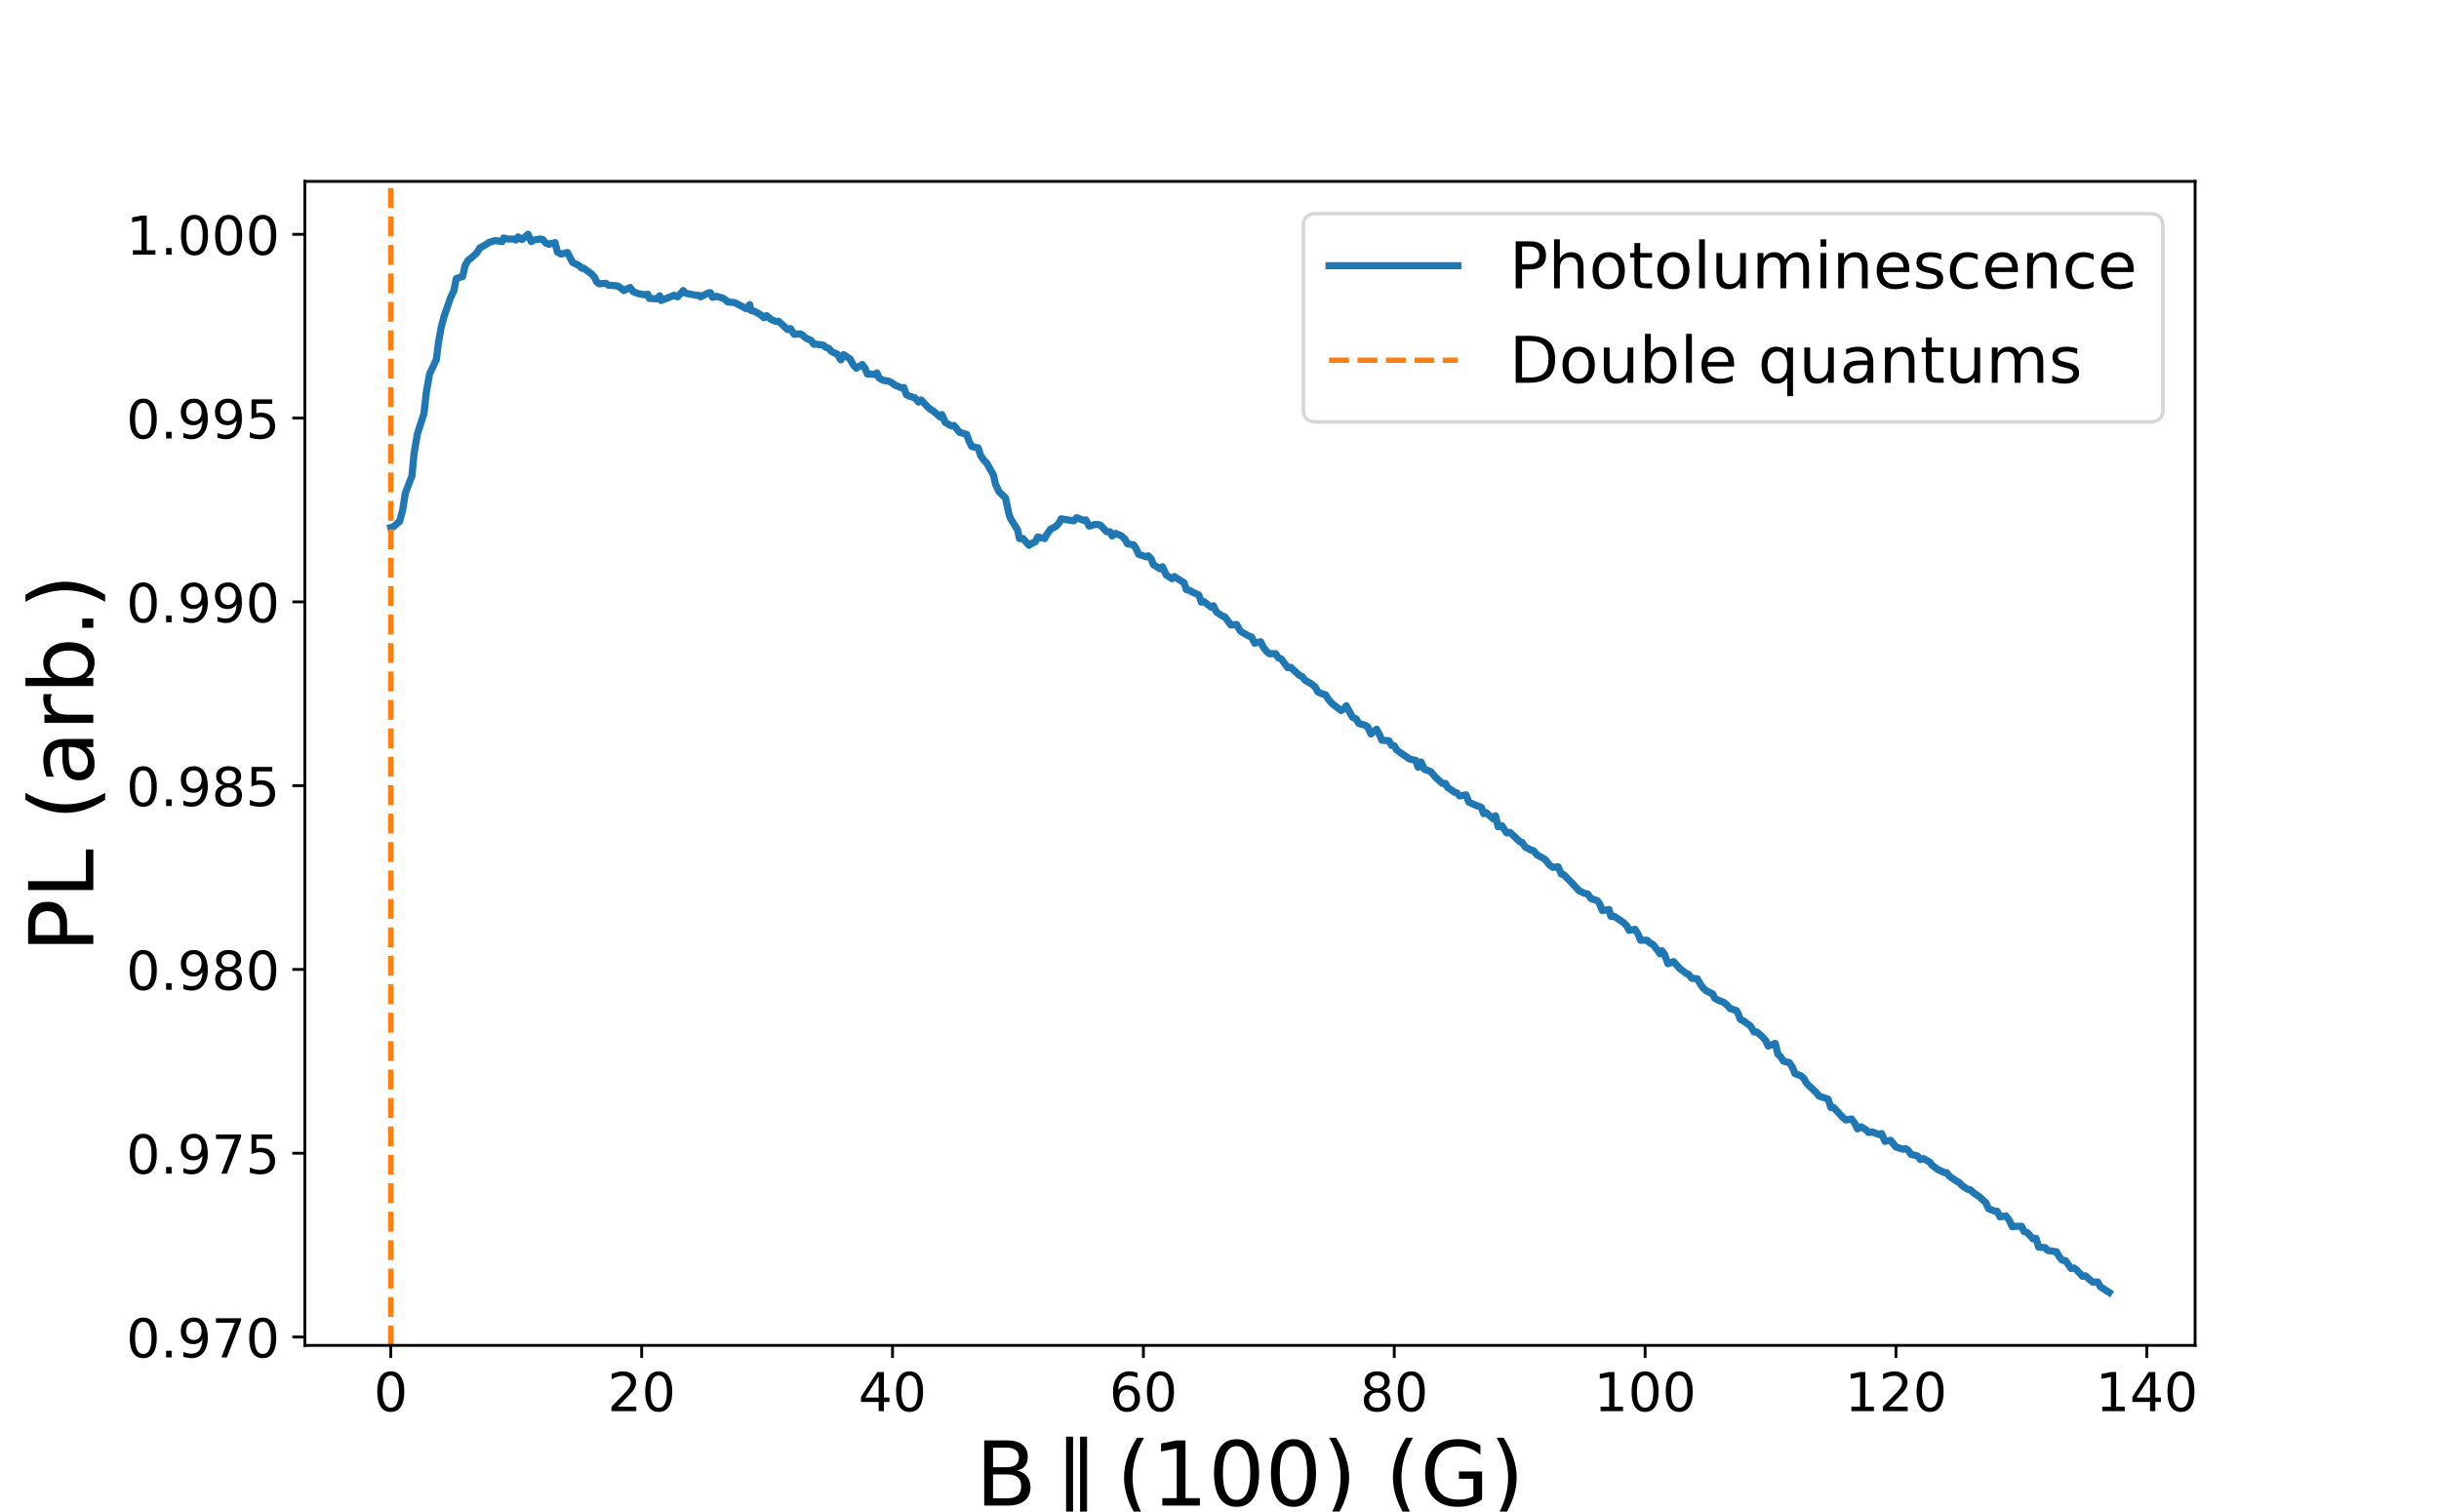 <?xml version="1.0" encoding="utf-8" standalone="no"?>
<!DOCTYPE svg PUBLIC "-//W3C//DTD SVG 1.1//EN"
  "http://www.w3.org/Graphics/SVG/1.1/DTD/svg11.dtd">
<!-- Created with matplotlib (http://matplotlib.org/) -->
<svg height="422.64pt" version="1.1" viewBox="0 0 681.84 422.64" width="681.84pt" xmlns="http://www.w3.org/2000/svg" xmlns:xlink="http://www.w3.org/1999/xlink">
 <defs>
  <style type="text/css">
*{stroke-linecap:butt;stroke-linejoin:round;}
  </style>
 </defs>
 <g id="figure_1">
  <g id="patch_1">
   <path d="M 0 422.64 
L 681.84 422.64 
L 681.84 0 
L 0 0 
z
" style="fill:#ffffff;"/>
  </g>
  <g id="axes_1">
   <g id="patch_2">
    <path d="M 85.23 376.15 
L 613.656 376.15 
L 613.656 50.717 
L 85.23 50.717 
z
" style="fill:#ffffff;"/>
   </g>
   <g id="matplotlib.axis_1">
    <g id="xtick_1">
     <g id="line2d_1">
      <defs>
       <path d="M 0 0 
L 0 3.5 
" id="me35cbaf595" style="stroke:#000000;stroke-width:0.8;"/>
      </defs>
      <g>
       <use style="stroke:#000000;stroke-width:0.8;" x="109.249" xlink:href="#me35cbaf595" y="376.15"/>
      </g>
     </g>
     <g id="text_1">
      <!-- 0 -->
      <defs>
       <path d="M 31.781 66.406 
Q 24.172 66.406 20.328 58.906 
Q 16.5 51.422 16.5 36.375 
Q 16.5 21.391 20.328 13.891 
Q 24.172 6.391 31.781 6.391 
Q 39.453 6.391 43.281 13.891 
Q 47.125 21.391 47.125 36.375 
Q 47.125 51.422 43.281 58.906 
Q 39.453 66.406 31.781 66.406 
z
M 31.781 74.219 
Q 44.047 74.219 50.516 64.516 
Q 56.984 54.828 56.984 36.375 
Q 56.984 17.969 50.516 8.266 
Q 44.047 -1.422 31.781 -1.422 
Q 19.531 -1.422 13.062 8.266 
Q 6.594 17.969 6.594 36.375 
Q 6.594 54.828 13.062 64.516 
Q 19.531 74.219 31.781 74.219 
z
" id="DejaVuSans-30"/>
      </defs>
      <g transform="translate(104.477 394.547)scale(0.15 -0.15)">
       <use xlink:href="#DejaVuSans-30"/>
      </g>
     </g>
    </g>
    <g id="xtick_2">
     <g id="line2d_2">
      <g>
       <use style="stroke:#000000;stroke-width:0.8;" x="179.38" xlink:href="#me35cbaf595" y="376.15"/>
      </g>
     </g>
     <g id="text_2">
      <!-- 20 -->
      <defs>
       <path d="M 19.188 8.297 
L 53.609 8.297 
L 53.609 0 
L 7.328 0 
L 7.328 8.297 
Q 12.938 14.109 22.625 23.891 
Q 32.328 33.688 34.812 36.531 
Q 39.547 41.844 41.422 45.531 
Q 43.312 49.219 43.312 52.781 
Q 43.312 58.594 39.234 62.25 
Q 35.156 65.922 28.609 65.922 
Q 23.969 65.922 18.812 64.312 
Q 13.672 62.703 7.812 59.422 
L 7.812 69.391 
Q 13.766 71.781 18.938 73 
Q 24.125 74.219 28.422 74.219 
Q 39.75 74.219 46.484 68.547 
Q 53.219 62.891 53.219 53.422 
Q 53.219 48.922 51.531 44.891 
Q 49.859 40.875 45.406 35.406 
Q 44.188 33.984 37.641 27.219 
Q 31.109 20.453 19.188 8.297 
z
" id="DejaVuSans-32"/>
      </defs>
      <g transform="translate(169.836 394.547)scale(0.15 -0.15)">
       <use xlink:href="#DejaVuSans-32"/>
       <use x="63.623" xlink:href="#DejaVuSans-30"/>
      </g>
     </g>
    </g>
    <g id="xtick_3">
     <g id="line2d_3">
      <g>
       <use style="stroke:#000000;stroke-width:0.8;" x="249.51" xlink:href="#me35cbaf595" y="376.15"/>
      </g>
     </g>
     <g id="text_3">
      <!-- 40 -->
      <defs>
       <path d="M 37.797 64.312 
L 12.891 25.391 
L 37.797 25.391 
z
M 35.203 72.906 
L 47.609 72.906 
L 47.609 25.391 
L 58.016 25.391 
L 58.016 17.188 
L 47.609 17.188 
L 47.609 0 
L 37.797 0 
L 37.797 17.188 
L 4.891 17.188 
L 4.891 26.703 
z
" id="DejaVuSans-34"/>
      </defs>
      <g transform="translate(239.966 394.547)scale(0.15 -0.15)">
       <use xlink:href="#DejaVuSans-34"/>
       <use x="63.623" xlink:href="#DejaVuSans-30"/>
      </g>
     </g>
    </g>
    <g id="xtick_4">
     <g id="line2d_4">
      <g>
       <use style="stroke:#000000;stroke-width:0.8;" x="319.641" xlink:href="#me35cbaf595" y="376.15"/>
      </g>
     </g>
     <g id="text_4">
      <!-- 60 -->
      <defs>
       <path d="M 33.016 40.375 
Q 26.375 40.375 22.484 35.828 
Q 18.609 31.297 18.609 23.391 
Q 18.609 15.531 22.484 10.953 
Q 26.375 6.391 33.016 6.391 
Q 39.656 6.391 43.531 10.953 
Q 47.406 15.531 47.406 23.391 
Q 47.406 31.297 43.531 35.828 
Q 39.656 40.375 33.016 40.375 
z
M 52.594 71.297 
L 52.594 62.312 
Q 48.875 64.062 45.094 64.984 
Q 41.312 65.922 37.594 65.922 
Q 27.828 65.922 22.672 59.328 
Q 17.531 52.734 16.797 39.406 
Q 19.672 43.656 24.016 45.922 
Q 28.375 48.188 33.594 48.188 
Q 44.578 48.188 50.953 41.516 
Q 57.328 34.859 57.328 23.391 
Q 57.328 12.156 50.688 5.359 
Q 44.047 -1.422 33.016 -1.422 
Q 20.359 -1.422 13.672 8.266 
Q 6.984 17.969 6.984 36.375 
Q 6.984 53.656 15.188 63.938 
Q 23.391 74.219 37.203 74.219 
Q 40.922 74.219 44.703 73.484 
Q 48.484 72.75 52.594 71.297 
z
" id="DejaVuSans-36"/>
      </defs>
      <g transform="translate(310.097 394.547)scale(0.15 -0.15)">
       <use xlink:href="#DejaVuSans-36"/>
       <use x="63.623" xlink:href="#DejaVuSans-30"/>
      </g>
     </g>
    </g>
    <g id="xtick_5">
     <g id="line2d_5">
      <g>
       <use style="stroke:#000000;stroke-width:0.8;" x="389.771" xlink:href="#me35cbaf595" y="376.15"/>
      </g>
     </g>
     <g id="text_5">
      <!-- 80 -->
      <defs>
       <path d="M 31.781 34.625 
Q 24.75 34.625 20.719 30.859 
Q 16.703 27.094 16.703 20.516 
Q 16.703 13.922 20.719 10.156 
Q 24.75 6.391 31.781 6.391 
Q 38.812 6.391 42.859 10.172 
Q 46.922 13.969 46.922 20.516 
Q 46.922 27.094 42.891 30.859 
Q 38.875 34.625 31.781 34.625 
z
M 21.922 38.812 
Q 15.578 40.375 12.031 44.719 
Q 8.5 49.078 8.5 55.328 
Q 8.5 64.062 14.719 69.141 
Q 20.953 74.219 31.781 74.219 
Q 42.672 74.219 48.875 69.141 
Q 55.078 64.062 55.078 55.328 
Q 55.078 49.078 51.531 44.719 
Q 48 40.375 41.703 38.812 
Q 48.828 37.156 52.797 32.312 
Q 56.781 27.484 56.781 20.516 
Q 56.781 9.906 50.312 4.234 
Q 43.844 -1.422 31.781 -1.422 
Q 19.734 -1.422 13.25 4.234 
Q 6.781 9.906 6.781 20.516 
Q 6.781 27.484 10.781 32.312 
Q 14.797 37.156 21.922 38.812 
z
M 18.312 54.391 
Q 18.312 48.734 21.844 45.562 
Q 25.391 42.391 31.781 42.391 
Q 38.141 42.391 41.719 45.562 
Q 45.312 48.734 45.312 54.391 
Q 45.312 60.062 41.719 63.234 
Q 38.141 66.406 31.781 66.406 
Q 25.391 66.406 21.844 63.234 
Q 18.312 60.062 18.312 54.391 
z
" id="DejaVuSans-38"/>
      </defs>
      <g transform="translate(380.227 394.547)scale(0.15 -0.15)">
       <use xlink:href="#DejaVuSans-38"/>
       <use x="63.623" xlink:href="#DejaVuSans-30"/>
      </g>
     </g>
    </g>
    <g id="xtick_6">
     <g id="line2d_6">
      <g>
       <use style="stroke:#000000;stroke-width:0.8;" x="459.901" xlink:href="#me35cbaf595" y="376.15"/>
      </g>
     </g>
     <g id="text_6">
      <!-- 100 -->
      <defs>
       <path d="M 12.406 8.297 
L 28.516 8.297 
L 28.516 63.922 
L 10.984 60.406 
L 10.984 69.391 
L 28.422 72.906 
L 38.281 72.906 
L 38.281 8.297 
L 54.391 8.297 
L 54.391 0 
L 12.406 0 
z
" id="DejaVuSans-31"/>
      </defs>
      <g transform="translate(445.586 394.547)scale(0.15 -0.15)">
       <use xlink:href="#DejaVuSans-31"/>
       <use x="63.623" xlink:href="#DejaVuSans-30"/>
       <use x="127.246" xlink:href="#DejaVuSans-30"/>
      </g>
     </g>
    </g>
    <g id="xtick_7">
     <g id="line2d_7">
      <g>
       <use style="stroke:#000000;stroke-width:0.8;" x="530.032" xlink:href="#me35cbaf595" y="376.15"/>
      </g>
     </g>
     <g id="text_7">
      <!-- 120 -->
      <g transform="translate(515.716 394.547)scale(0.15 -0.15)">
       <use xlink:href="#DejaVuSans-31"/>
       <use x="63.623" xlink:href="#DejaVuSans-32"/>
       <use x="127.246" xlink:href="#DejaVuSans-30"/>
      </g>
     </g>
    </g>
    <g id="xtick_8">
     <g id="line2d_8">
      <g>
       <use style="stroke:#000000;stroke-width:0.8;" x="600.162" xlink:href="#me35cbaf595" y="376.15"/>
      </g>
     </g>
     <g id="text_8">
      <!-- 140 -->
      <g transform="translate(585.847 394.547)scale(0.15 -0.15)">
       <use xlink:href="#DejaVuSans-31"/>
       <use x="63.623" xlink:href="#DejaVuSans-34"/>
       <use x="127.246" xlink:href="#DejaVuSans-30"/>
      </g>
     </g>
    </g>
    <g id="text_9">
     <!-- B$\parallel$(100) (G) -->
     <defs>
      <path d="M 19.672 34.812 
L 19.672 8.109 
L 35.5 8.109 
Q 43.453 8.109 47.281 11.406 
Q 51.125 14.703 51.125 21.484 
Q 51.125 28.328 47.281 31.562 
Q 43.453 34.812 35.5 34.812 
z
M 19.672 64.797 
L 19.672 42.828 
L 34.281 42.828 
Q 41.5 42.828 45.031 45.531 
Q 48.578 48.25 48.578 53.812 
Q 48.578 59.328 45.031 62.062 
Q 41.5 64.797 34.281 64.797 
z
M 9.812 72.906 
L 35.016 72.906 
Q 46.297 72.906 52.391 68.219 
Q 58.5 63.531 58.5 54.891 
Q 58.5 48.188 55.375 44.234 
Q 52.25 40.281 46.188 39.312 
Q 53.469 37.75 57.5 32.781 
Q 61.531 27.828 61.531 20.406 
Q 61.531 10.641 54.891 5.312 
Q 48.25 0 35.984 0 
L 9.812 0 
z
" id="DejaVuSans-42"/>
      <path d="M 13.281 77.094 
L 21.094 77.094 
L 21.094 -21.391 
L 13.281 -21.391 
z
M 28.906 77.094 
L 36.719 77.094 
L 36.719 -21.391 
L 28.906 -21.391 
z
" id="DejaVuSans-2225"/>
      <path d="M 31 75.875 
Q 24.469 64.656 21.281 53.656 
Q 18.109 42.672 18.109 31.391 
Q 18.109 20.125 21.312 9.062 
Q 24.516 -2 31 -13.188 
L 23.188 -13.188 
Q 15.875 -1.703 12.234 9.375 
Q 8.594 20.453 8.594 31.391 
Q 8.594 42.281 12.203 53.312 
Q 15.828 64.359 23.188 75.875 
z
" id="DejaVuSans-28"/>
      <path d="M 8.016 75.875 
L 15.828 75.875 
Q 23.141 64.359 26.781 53.312 
Q 30.422 42.281 30.422 31.391 
Q 30.422 20.453 26.781 9.375 
Q 23.141 -1.703 15.828 -13.188 
L 8.016 -13.188 
Q 14.5 -2 17.703 9.062 
Q 20.906 20.125 20.906 31.391 
Q 20.906 42.672 17.703 53.656 
Q 14.5 64.656 8.016 75.875 
z
" id="DejaVuSans-29"/>
      <path id="DejaVuSans-20"/>
      <path d="M 59.516 10.406 
L 59.516 29.984 
L 43.406 29.984 
L 43.406 38.094 
L 69.281 38.094 
L 69.281 6.781 
Q 63.578 2.734 56.688 0.656 
Q 49.812 -1.422 42 -1.422 
Q 24.906 -1.422 15.25 8.562 
Q 5.609 18.562 5.609 36.375 
Q 5.609 54.25 15.25 64.234 
Q 24.906 74.219 42 74.219 
Q 49.125 74.219 55.547 72.453 
Q 61.969 70.703 67.391 67.281 
L 67.391 56.781 
Q 61.922 61.422 55.766 63.766 
Q 49.609 66.109 42.828 66.109 
Q 29.438 66.109 22.719 58.641 
Q 16.016 51.172 16.016 36.375 
Q 16.016 21.625 22.719 14.156 
Q 29.438 6.688 42.828 6.688 
Q 48.047 6.688 52.141 7.594 
Q 56.25 8.5 59.516 10.406 
z
" id="DejaVuSans-47"/>
     </defs>
     <g transform="translate(272.693 421.167)scale(0.25 -0.25)">
      <use transform="translate(0 0.906)" xlink:href="#DejaVuSans-42"/>
      <use transform="translate(88.086 0.906)" xlink:href="#DejaVuSans-2225"/>
      <use transform="translate(157.568 0.906)" xlink:href="#DejaVuSans-28"/>
      <use transform="translate(196.582 0.906)" xlink:href="#DejaVuSans-31"/>
      <use transform="translate(260.205 0.906)" xlink:href="#DejaVuSans-30"/>
      <use transform="translate(323.828 0.906)" xlink:href="#DejaVuSans-30"/>
      <use transform="translate(387.451 0.906)" xlink:href="#DejaVuSans-29"/>
      <use transform="translate(426.465 0.906)" xlink:href="#DejaVuSans-20"/>
      <use transform="translate(458.252 0.906)" xlink:href="#DejaVuSans-28"/>
      <use transform="translate(497.266 0.906)" xlink:href="#DejaVuSans-47"/>
      <use transform="translate(574.756 0.906)" xlink:href="#DejaVuSans-29"/>
     </g>
    </g>
   </g>
   <g id="matplotlib.axis_2">
    <g id="ytick_1">
     <g id="line2d_9">
      <defs>
       <path d="M 0 0 
L -3.5 0 
" id="m8929988b3d" style="stroke:#000000;stroke-width:0.8;"/>
      </defs>
      <g>
       <use style="stroke:#000000;stroke-width:0.8;" x="85.23" xlink:href="#m8929988b3d" y="373.816"/>
      </g>
     </g>
     <g id="text_10">
      <!-- 0.970 -->
      <defs>
       <path d="M 10.688 12.406 
L 21 12.406 
L 21 0 
L 10.688 0 
z
" id="DejaVuSans-2e"/>
       <path d="M 10.984 1.516 
L 10.984 10.5 
Q 14.703 8.734 18.5 7.812 
Q 22.312 6.891 25.984 6.891 
Q 35.75 6.891 40.891 13.453 
Q 46.047 20.016 46.781 33.406 
Q 43.953 29.203 39.594 26.953 
Q 35.25 24.703 29.984 24.703 
Q 19.047 24.703 12.672 31.312 
Q 6.297 37.938 6.297 49.422 
Q 6.297 60.641 12.938 67.422 
Q 19.578 74.219 30.609 74.219 
Q 43.266 74.219 49.922 64.516 
Q 56.594 54.828 56.594 36.375 
Q 56.594 19.141 48.406 8.859 
Q 40.234 -1.422 26.422 -1.422 
Q 22.703 -1.422 18.891 -0.688 
Q 15.094 0.047 10.984 1.516 
z
M 30.609 32.422 
Q 37.25 32.422 41.125 36.953 
Q 45.016 41.5 45.016 49.422 
Q 45.016 57.281 41.125 61.844 
Q 37.25 66.406 30.609 66.406 
Q 23.969 66.406 20.094 61.844 
Q 16.219 57.281 16.219 49.422 
Q 16.219 41.5 20.094 36.953 
Q 23.969 32.422 30.609 32.422 
z
" id="DejaVuSans-39"/>
       <path d="M 8.203 72.906 
L 55.078 72.906 
L 55.078 68.703 
L 28.609 0 
L 18.312 0 
L 43.219 64.594 
L 8.203 64.594 
z
" id="DejaVuSans-37"/>
      </defs>
      <g transform="translate(35.288 379.515)scale(0.15 -0.15)">
       <use xlink:href="#DejaVuSans-30"/>
       <use x="63.623" xlink:href="#DejaVuSans-2e"/>
       <use x="95.41" xlink:href="#DejaVuSans-39"/>
       <use x="159.033" xlink:href="#DejaVuSans-37"/>
       <use x="222.656" xlink:href="#DejaVuSans-30"/>
      </g>
     </g>
    </g>
    <g id="ytick_2">
     <g id="line2d_10">
      <g>
       <use style="stroke:#000000;stroke-width:0.8;" x="85.23" xlink:href="#m8929988b3d" y="322.432"/>
      </g>
     </g>
     <g id="text_11">
      <!-- 0.975 -->
      <defs>
       <path d="M 10.797 72.906 
L 49.516 72.906 
L 49.516 64.594 
L 19.828 64.594 
L 19.828 46.734 
Q 21.969 47.469 24.109 47.828 
Q 26.266 48.188 28.422 48.188 
Q 40.625 48.188 47.75 41.5 
Q 54.891 34.812 54.891 23.391 
Q 54.891 11.625 47.562 5.094 
Q 40.234 -1.422 26.906 -1.422 
Q 22.312 -1.422 17.547 -0.641 
Q 12.797 0.141 7.719 1.703 
L 7.719 11.625 
Q 12.109 9.234 16.797 8.062 
Q 21.484 6.891 26.703 6.891 
Q 35.156 6.891 40.078 11.328 
Q 45.016 15.766 45.016 23.391 
Q 45.016 31 40.078 35.438 
Q 35.156 39.891 26.703 39.891 
Q 22.75 39.891 18.812 39.016 
Q 14.891 38.141 10.797 36.281 
z
" id="DejaVuSans-35"/>
      </defs>
      <g transform="translate(35.288 328.13)scale(0.15 -0.15)">
       <use xlink:href="#DejaVuSans-30"/>
       <use x="63.623" xlink:href="#DejaVuSans-2e"/>
       <use x="95.41" xlink:href="#DejaVuSans-39"/>
       <use x="159.033" xlink:href="#DejaVuSans-37"/>
       <use x="222.656" xlink:href="#DejaVuSans-35"/>
      </g>
     </g>
    </g>
    <g id="ytick_3">
     <g id="line2d_11">
      <g>
       <use style="stroke:#000000;stroke-width:0.8;" x="85.23" xlink:href="#m8929988b3d" y="271.047"/>
      </g>
     </g>
     <g id="text_12">
      <!-- 0.980 -->
      <g transform="translate(35.288 276.746)scale(0.15 -0.15)">
       <use xlink:href="#DejaVuSans-30"/>
       <use x="63.623" xlink:href="#DejaVuSans-2e"/>
       <use x="95.41" xlink:href="#DejaVuSans-39"/>
       <use x="159.033" xlink:href="#DejaVuSans-38"/>
       <use x="222.656" xlink:href="#DejaVuSans-30"/>
      </g>
     </g>
    </g>
    <g id="ytick_4">
     <g id="line2d_12">
      <g>
       <use style="stroke:#000000;stroke-width:0.8;" x="85.23" xlink:href="#m8929988b3d" y="219.663"/>
      </g>
     </g>
     <g id="text_13">
      <!-- 0.985 -->
      <g transform="translate(35.288 225.361)scale(0.15 -0.15)">
       <use xlink:href="#DejaVuSans-30"/>
       <use x="63.623" xlink:href="#DejaVuSans-2e"/>
       <use x="95.41" xlink:href="#DejaVuSans-39"/>
       <use x="159.033" xlink:href="#DejaVuSans-38"/>
       <use x="222.656" xlink:href="#DejaVuSans-35"/>
      </g>
     </g>
    </g>
    <g id="ytick_5">
     <g id="line2d_13">
      <g>
       <use style="stroke:#000000;stroke-width:0.8;" x="85.23" xlink:href="#m8929988b3d" y="168.278"/>
      </g>
     </g>
     <g id="text_14">
      <!-- 0.990 -->
      <g transform="translate(35.288 173.977)scale(0.15 -0.15)">
       <use xlink:href="#DejaVuSans-30"/>
       <use x="63.623" xlink:href="#DejaVuSans-2e"/>
       <use x="95.41" xlink:href="#DejaVuSans-39"/>
       <use x="159.033" xlink:href="#DejaVuSans-39"/>
       <use x="222.656" xlink:href="#DejaVuSans-30"/>
      </g>
     </g>
    </g>
    <g id="ytick_6">
     <g id="line2d_14">
      <g>
       <use style="stroke:#000000;stroke-width:0.8;" x="85.23" xlink:href="#m8929988b3d" y="116.894"/>
      </g>
     </g>
     <g id="text_15">
      <!-- 0.995 -->
      <g transform="translate(35.288 122.592)scale(0.15 -0.15)">
       <use xlink:href="#DejaVuSans-30"/>
       <use x="63.623" xlink:href="#DejaVuSans-2e"/>
       <use x="95.41" xlink:href="#DejaVuSans-39"/>
       <use x="159.033" xlink:href="#DejaVuSans-39"/>
       <use x="222.656" xlink:href="#DejaVuSans-35"/>
      </g>
     </g>
    </g>
    <g id="ytick_7">
     <g id="line2d_15">
      <g>
       <use style="stroke:#000000;stroke-width:0.8;" x="85.23" xlink:href="#m8929988b3d" y="65.509"/>
      </g>
     </g>
     <g id="text_16">
      <!-- 1.000 -->
      <g transform="translate(35.288 71.208)scale(0.15 -0.15)">
       <use xlink:href="#DejaVuSans-31"/>
       <use x="63.623" xlink:href="#DejaVuSans-2e"/>
       <use x="95.41" xlink:href="#DejaVuSans-30"/>
       <use x="159.033" xlink:href="#DejaVuSans-30"/>
       <use x="222.656" xlink:href="#DejaVuSans-30"/>
      </g>
     </g>
    </g>
    <g id="text_17">
     <!-- PL (arb.) -->
     <defs>
      <path d="M 19.672 64.797 
L 19.672 37.406 
L 32.078 37.406 
Q 38.969 37.406 42.719 40.969 
Q 46.484 44.531 46.484 51.125 
Q 46.484 57.672 42.719 61.234 
Q 38.969 64.797 32.078 64.797 
z
M 9.812 72.906 
L 32.078 72.906 
Q 44.344 72.906 50.609 67.359 
Q 56.891 61.812 56.891 51.125 
Q 56.891 40.328 50.609 34.812 
Q 44.344 29.297 32.078 29.297 
L 19.672 29.297 
L 19.672 0 
L 9.812 0 
z
" id="DejaVuSans-50"/>
      <path d="M 9.812 72.906 
L 19.672 72.906 
L 19.672 8.297 
L 55.172 8.297 
L 55.172 0 
L 9.812 0 
z
" id="DejaVuSans-4c"/>
      <path d="M 34.281 27.484 
Q 23.391 27.484 19.188 25 
Q 14.984 22.516 14.984 16.5 
Q 14.984 11.719 18.141 8.906 
Q 21.297 6.109 26.703 6.109 
Q 34.188 6.109 38.703 11.406 
Q 43.219 16.703 43.219 25.484 
L 43.219 27.484 
z
M 52.203 31.203 
L 52.203 0 
L 43.219 0 
L 43.219 8.297 
Q 40.141 3.328 35.547 0.953 
Q 30.953 -1.422 24.312 -1.422 
Q 15.922 -1.422 10.953 3.297 
Q 6 8.016 6 15.922 
Q 6 25.141 12.172 29.828 
Q 18.359 34.516 30.609 34.516 
L 43.219 34.516 
L 43.219 35.406 
Q 43.219 41.609 39.141 45 
Q 35.062 48.391 27.688 48.391 
Q 23 48.391 18.547 47.266 
Q 14.109 46.141 10.016 43.891 
L 10.016 52.203 
Q 14.938 54.109 19.578 55.047 
Q 24.219 56 28.609 56 
Q 40.484 56 46.344 49.844 
Q 52.203 43.703 52.203 31.203 
z
" id="DejaVuSans-61"/>
      <path d="M 41.109 46.297 
Q 39.594 47.172 37.812 47.578 
Q 36.031 48 33.891 48 
Q 26.266 48 22.188 43.047 
Q 18.109 38.094 18.109 28.812 
L 18.109 0 
L 9.078 0 
L 9.078 54.688 
L 18.109 54.688 
L 18.109 46.188 
Q 20.953 51.172 25.484 53.578 
Q 30.031 56 36.531 56 
Q 37.453 56 38.578 55.875 
Q 39.703 55.766 41.062 55.516 
z
" id="DejaVuSans-72"/>
      <path d="M 48.688 27.297 
Q 48.688 37.203 44.609 42.844 
Q 40.531 48.484 33.406 48.484 
Q 26.266 48.484 22.188 42.844 
Q 18.109 37.203 18.109 27.297 
Q 18.109 17.391 22.188 11.75 
Q 26.266 6.109 33.406 6.109 
Q 40.531 6.109 44.609 11.75 
Q 48.688 17.391 48.688 27.297 
z
M 18.109 46.391 
Q 20.953 51.266 25.266 53.625 
Q 29.594 56 35.594 56 
Q 45.562 56 51.781 48.094 
Q 58.016 40.188 58.016 27.297 
Q 58.016 14.406 51.781 6.484 
Q 45.562 -1.422 35.594 -1.422 
Q 29.594 -1.422 25.266 0.953 
Q 20.953 3.328 18.109 8.203 
L 18.109 0 
L 9.078 0 
L 9.078 75.984 
L 18.109 75.984 
z
" id="DejaVuSans-62"/>
     </defs>
     <g transform="translate(26.089 266.369)rotate(-90)scale(0.25 -0.25)">
      <use xlink:href="#DejaVuSans-50"/>
      <use x="60.303" xlink:href="#DejaVuSans-4c"/>
      <use x="116.016" xlink:href="#DejaVuSans-20"/>
      <use x="147.803" xlink:href="#DejaVuSans-28"/>
      <use x="186.816" xlink:href="#DejaVuSans-61"/>
      <use x="248.096" xlink:href="#DejaVuSans-72"/>
      <use x="289.209" xlink:href="#DejaVuSans-62"/>
      <use x="352.686" xlink:href="#DejaVuSans-2e"/>
      <use x="384.473" xlink:href="#DejaVuSans-29"/>
     </g>
    </g>
   </g>
   <g id="line2d_16">
    <path clip-path="url(#p739861f3a6)" d="M 109.249 147.519 
L 109.856 147.374 
L 111.719 145.771 
L 112.613 142.421 
L 113.293 137.905 
L 115.154 133.098 
L 115.763 126.689 
L 116.693 121.299 
L 118.519 115.618 
L 119.163 109.792 
L 120.093 104.548 
L 121.954 100.615 
L 122.6 95.662 
L 123.35 91.438 
L 124.211 88.233 
L 126 83.135 
L 126.894 81.241 
L 127.54 77.891 
L 129.329 77.308 
L 129.972 74.395 
L 130.831 72.793 
L 131.62 72.21 
L 133.266 70.753 
L 134.162 69.297 
L 135.02 68.86 
L 136.881 67.694 
L 138.492 67.257 
L 140.353 67.549 
L 140.853 66.529 
L 141.821 66.82 
L 143.504 66.82 
L 144.219 67.112 
L 144.862 66.238 
L 145.902 66.966 
L 147.619 65.509 
L 148.515 67.549 
L 149.23 67.112 
L 151.019 66.82 
L 151.734 66.966 
L 152.63 67.986 
L 153.417 68.277 
L 155.172 67.84 
L 155.815 70.462 
L 156.854 71.045 
L 158.644 70.608 
L 160.076 73.375 
L 161.866 74.249 
L 162.616 74.978 
L 163.153 74.978 
L 165.337 76.58 
L 166.268 77.599 
L 166.768 78.765 
L 167.485 79.347 
L 169.346 79.202 
L 170.133 79.784 
L 170.814 79.784 
L 172.603 79.93 
L 173.749 80.658 
L 174.358 81.241 
L 176.147 80.367 
L 177.006 81.532 
L 178.473 82.115 
L 180.084 82.406 
L 181.086 82.261 
L 181.517 83.426 
L 183.734 83.572 
L 184.415 82.698 
L 184.808 84.009 
L 188.461 82.552 
L 189.426 82.989 
L 191.002 81.241 
L 191.646 81.969 
L 194.544 82.552 
L 195.368 82.552 
L 195.833 82.989 
L 197.874 81.969 
L 198.589 81.824 
L 199.198 83.135 
L 200.272 82.843 
L 201.846 83.28 
L 202.705 83.717 
L 203.494 84.446 
L 205.355 84.591 
L 208.684 86.339 
L 209.577 85.174 
L 209.901 86.776 
L 211.01 87.068 
L 212.549 87.942 
L 213.551 88.816 
L 214.266 88.233 
L 215.699 89.398 
L 216.773 89.835 
L 217.667 89.835 
L 220.208 92.166 
L 220.96 91.875 
L 222.034 93.477 
L 223.645 93.331 
L 224.289 93.623 
L 225.219 94.497 
L 226.83 95.225 
L 227.476 96.245 
L 228.298 96.245 
L 230.23 96.536 
L 230.876 97.119 
L 231.698 97.41 
L 232.45 98.284 
L 234.061 99.012 
L 235.063 100.615 
L 235.816 99.158 
L 237.605 100.323 
L 238.57 102.071 
L 239.394 102.945 
L 241.04 101.926 
L 241.829 102.945 
L 242.473 104.548 
L 244.405 104.693 
L 245.157 104.256 
L 245.766 105.713 
L 246.803 106.296 
L 248.486 106.587 
L 249.31 107.024 
L 250.06 107.607 
L 252.101 108.481 
L 252.673 108.335 
L 253.391 110.374 
L 254.356 110.811 
L 255.823 111.248 
L 256.791 112.414 
L 257.541 111.831 
L 259.26 113.725 
L 260.119 114.453 
L 260.871 114.89 
L 262.876 116.638 
L 263.304 115.91 
L 264.235 118.095 
L 266.024 119.114 
L 266.704 118.969 
L 268.244 120.862 
L 270.213 121.445 
L 270.963 123.484 
L 271.644 124.795 
L 273.47 125.232 
L 274.15 127.417 
L 275.116 128.728 
L 275.833 129.457 
L 277.729 132.807 
L 278.266 135.283 
L 279.268 137.468 
L 281.094 139.216 
L 281.988 143.441 
L 282.453 144.897 
L 284.458 148.102 
L 284.995 150.578 
L 285.988 150.578 
L 287.684 152.472 
L 288.467 151.889 
L 289.467 151.452 
L 290.119 150.141 
L 292.054 150.578 
L 292.467 149.704 
L 293.663 147.956 
L 295.119 147.228 
L 296.097 146.208 
L 296.663 145.043 
L 300.163 145.626 
L 300.967 144.752 
L 302.967 145.48 
L 303.511 145.334 
L 304.467 147.082 
L 306.12 146.645 
L 306.794 146.645 
L 307.576 146.791 
L 309.403 148.685 
L 310.294 148.685 
L 310.903 149.85 
L 311.838 149.122 
L 313.533 149.85 
L 314.49 150.724 
L 315.164 152.035 
L 316.881 152.326 
L 317.599 153.346 
L 318.294 154.948 
L 320.403 155.677 
L 320.968 155.385 
L 321.838 156.259 
L 322.425 157.862 
L 324.251 159.027 
L 324.969 158.444 
L 326.012 160.775 
L 327.665 161.795 
L 328.317 161.212 
L 331.034 162.96 
L 331.643 164.854 
L 332.665 165.145 
L 333.426 165.582 
L 335.1 166.31 
L 335.861 168.35 
L 336.578 168.204 
L 338.643 169.806 
L 339.187 169.369 
L 340.078 171.117 
L 341.796 172.283 
L 342.383 172.428 
L 344.122 174.759 
L 345.709 174.613 
L 346.709 176.361 
L 347.274 176.798 
L 349.101 177.818 
L 349.883 178.109 
L 350.775 179.857 
L 352.405 179.42 
L 353.21 181.022 
L 354.014 182.042 
L 354.862 182.77 
L 356.623 182.77 
L 357.362 183.936 
L 358.188 184.227 
L 360.014 186.703 
L 360.797 186.558 
L 363.341 188.888 
L 364.101 189.18 
L 364.862 190.199 
L 366.645 191.219 
L 367.689 192.093 
L 368.363 193.404 
L 369.21 193.841 
L 370.58 194.278 
L 371.406 195.589 
L 372.45 196.754 
L 374.906 198.648 
L 375.733 198.211 
L 376.341 197.337 
L 378.102 200.542 
L 379.102 200.979 
L 379.885 202.29 
L 381.559 202.727 
L 382.32 203.164 
L 383.255 205.203 
L 384.82 203.892 
L 385.69 205.494 
L 386.298 206.951 
L 388.255 207.097 
L 389.038 208.408 
L 389.799 208.553 
L 390.473 209.719 
L 394.016 212.195 
L 395.821 212.632 
L 396.451 214.526 
L 397.277 213.069 
L 398.212 215.108 
L 399.93 215.691 
L 401.43 217.439 
L 403.213 219.041 
L 404.082 219.041 
L 404.582 220.061 
L 406.626 221.518 
L 407.234 221.663 
L 408.082 222.537 
L 409.843 222.246 
L 410.626 224.285 
L 412.278 225.014 
L 414.148 225.742 
L 414.757 227.49 
L 415.496 227.199 
L 417.431 228.947 
L 418.083 228.073 
L 418.8 231.132 
L 419.822 230.84 
L 421.235 232.88 
L 422.148 232.734 
L 424.909 235.356 
L 425.496 235.502 
L 426.388 236.813 
L 428.018 237.687 
L 428.714 237.832 
L 429.649 238.998 
L 431.779 240.163 
L 432.323 240.746 
L 433.106 241.765 
L 434.106 242.494 
L 435.606 242.348 
L 436.475 244.387 
L 437.149 244.533 
L 439.736 247.155 
L 440.084 247.592 
L 441.454 249.049 
L 442.997 249.777 
L 443.845 249.923 
L 444.78 251.234 
L 446.541 251.816 
L 447.172 252.69 
L 447.954 254.584 
L 449.824 254.293 
L 450.324 256.186 
L 451.259 256.186 
L 453.846 257.934 
L 454.737 258.808 
L 455.455 260.119 
L 457.085 259.828 
L 457.911 261.139 
L 458.629 262.887 
L 460.455 262.887 
L 461.216 263.615 
L 462.238 264.198 
L 464.107 266.674 
L 464.607 265.8 
L 465.325 266.82 
L 466.281 269.442 
L 467.869 268.859 
L 469.543 270.753 
L 471.477 272.21 
L 471.977 272.355 
L 472.956 273.52 
L 474.521 273.666 
L 475.412 275.268 
L 476.173 276.288 
L 477 277.016 
L 478.782 277.89 
L 479.326 279.056 
L 480.261 279.638 
L 481.826 280.221 
L 482.761 280.949 
L 483.652 281.969 
L 485.435 282.552 
L 485.978 283.571 
L 486.544 285.028 
L 487.478 285.465 
L 489.413 286.922 
L 490.348 288.524 
L 491.131 288.524 
L 492.631 289.835 
L 493.566 290.855 
L 494.283 292.457 
L 496.283 291.729 
L 497.001 294.642 
L 497.827 295.516 
L 498.588 296.681 
L 500.218 297.118 
L 501.088 298.429 
L 501.805 300.177 
L 503.436 300.76 
L 504.262 301.488 
L 505.088 302.945 
L 507.697 305.421 
L 508.523 306.441 
L 511.067 307.315 
L 511.828 309.646 
L 512.61 309.646 
L 515.154 312.413 
L 516.045 313.142 
L 517.611 312.85 
L 518.589 314.161 
L 519.263 315.618 
L 520.241 315.035 
L 521.698 315.909 
L 522.35 316.638 
L 523.415 316.492 
L 525.285 317.22 
L 526.024 316.929 
L 526.937 319.114 
L 528.546 318.823 
L 530.046 320.716 
L 531.981 321.299 
L 532.72 321.153 
L 533.416 321.59 
L 534.264 322.756 
L 536.046 323.193 
L 536.851 324.212 
L 537.699 323.921 
L 539.525 324.941 
L 539.982 325.669 
L 541.699 326.98 
L 543.612 327.854 
L 544.177 327.854 
L 545.004 328.874 
L 546.656 330.039 
L 547.678 330.622 
L 548.547 331.496 
L 550.047 332.515 
L 550.83 332.661 
L 551.591 333.389 
L 553.461 334.7 
L 555.2 336.303 
L 555.874 337.905 
L 557.57 338.633 
L 558.287 338.633 
L 559.113 340.236 
L 560.787 339.944 
L 561.744 341.255 
L 562.548 343.003 
L 563.113 342.858 
L 565.157 342.858 
L 565.809 344.314 
L 566.722 344.606 
L 568.331 346.354 
L 569.157 346.208 
L 569.918 348.684 
L 571.766 348.83 
L 572.375 349.558 
L 573.027 349.704 
L 574.918 349.995 
L 575.831 351.598 
L 576.505 352.326 
L 577.44 352.472 
L 579.006 354.657 
L 579.766 354.511 
L 580.44 354.948 
L 582.201 356.842 
L 583.006 356.696 
L 584.984 358.444 
L 586.463 358.444 
L 587.158 359.755 
L 589.637 361.357 
L 589.637 361.357 
" style="fill:none;stroke:#1f77b4;stroke-linecap:square;stroke-width:2;"/>
   </g>
   <g id="line2d_17">
    <path clip-path="url(#p739861f3a6)" d="M 109.249 376.15 
L 109.249 50.717 
" style="fill:none;stroke:#ff7f0e;stroke-dasharray:5.55,2.4;stroke-dashoffset:0;stroke-width:1.5;"/>
   </g>
   <g id="patch_3">
    <path d="M 85.23 376.15 
L 85.23 50.717 
" style="fill:none;stroke:#000000;stroke-linecap:square;stroke-linejoin:miter;stroke-width:0.8;"/>
   </g>
   <g id="patch_4">
    <path d="M 613.656 376.15 
L 613.656 50.717 
" style="fill:none;stroke:#000000;stroke-linecap:square;stroke-linejoin:miter;stroke-width:0.8;"/>
   </g>
   <g id="patch_5">
    <path d="M 85.23 376.15 
L 613.656 376.15 
" style="fill:none;stroke:#000000;stroke-linecap:square;stroke-linejoin:miter;stroke-width:0.8;"/>
   </g>
   <g id="patch_6">
    <path d="M 85.23 50.717 
L 613.656 50.717 
" style="fill:none;stroke:#000000;stroke-linecap:square;stroke-linejoin:miter;stroke-width:0.8;"/>
   </g>
   <g id="legend_1">
    <g id="patch_7">
     <path d="M 367.956 117.958 
L 601.056 117.958 
Q 604.656 117.958 604.656 114.358 
L 604.656 63.317 
Q 604.656 59.717 601.056 59.717 
L 367.956 59.717 
Q 364.356 59.717 364.356 63.317 
L 364.356 114.358 
Q 364.356 117.958 367.956 117.958 
z
" style="fill:#ffffff;opacity:0.8;stroke:#cccccc;stroke-linejoin:miter;"/>
    </g>
    <g id="line2d_18">
     <path d="M 371.556 74.294 
L 407.556 74.294 
" style="fill:none;stroke:#1f77b4;stroke-linecap:square;stroke-width:2;"/>
    </g>
    <g id="line2d_19"/>
    <g id="text_18">
     <!-- Photoluminescence -->
     <defs>
      <path d="M 54.891 33.016 
L 54.891 0 
L 45.906 0 
L 45.906 32.719 
Q 45.906 40.484 42.875 44.328 
Q 39.844 48.188 33.797 48.188 
Q 26.516 48.188 22.312 43.547 
Q 18.109 38.922 18.109 30.906 
L 18.109 0 
L 9.078 0 
L 9.078 75.984 
L 18.109 75.984 
L 18.109 46.188 
Q 21.344 51.125 25.703 53.562 
Q 30.078 56 35.797 56 
Q 45.219 56 50.047 50.172 
Q 54.891 44.344 54.891 33.016 
z
" id="DejaVuSans-68"/>
      <path d="M 30.609 48.391 
Q 23.391 48.391 19.188 42.75 
Q 14.984 37.109 14.984 27.297 
Q 14.984 17.484 19.156 11.844 
Q 23.344 6.203 30.609 6.203 
Q 37.797 6.203 41.984 11.859 
Q 46.188 17.531 46.188 27.297 
Q 46.188 37.016 41.984 42.703 
Q 37.797 48.391 30.609 48.391 
z
M 30.609 56 
Q 42.328 56 49.016 48.375 
Q 55.719 40.766 55.719 27.297 
Q 55.719 13.875 49.016 6.219 
Q 42.328 -1.422 30.609 -1.422 
Q 18.844 -1.422 12.172 6.219 
Q 5.516 13.875 5.516 27.297 
Q 5.516 40.766 12.172 48.375 
Q 18.844 56 30.609 56 
z
" id="DejaVuSans-6f"/>
      <path d="M 18.312 70.219 
L 18.312 54.688 
L 36.812 54.688 
L 36.812 47.703 
L 18.312 47.703 
L 18.312 18.016 
Q 18.312 11.328 20.141 9.422 
Q 21.969 7.516 27.594 7.516 
L 36.812 7.516 
L 36.812 0 
L 27.594 0 
Q 17.188 0 13.234 3.875 
Q 9.281 7.766 9.281 18.016 
L 9.281 47.703 
L 2.688 47.703 
L 2.688 54.688 
L 9.281 54.688 
L 9.281 70.219 
z
" id="DejaVuSans-74"/>
      <path d="M 9.422 75.984 
L 18.406 75.984 
L 18.406 0 
L 9.422 0 
z
" id="DejaVuSans-6c"/>
      <path d="M 8.5 21.578 
L 8.5 54.688 
L 17.484 54.688 
L 17.484 21.922 
Q 17.484 14.156 20.5 10.266 
Q 23.531 6.391 29.594 6.391 
Q 36.859 6.391 41.078 11.031 
Q 45.312 15.672 45.312 23.688 
L 45.312 54.688 
L 54.297 54.688 
L 54.297 0 
L 45.312 0 
L 45.312 8.406 
Q 42.047 3.422 37.719 1 
Q 33.406 -1.422 27.688 -1.422 
Q 18.266 -1.422 13.375 4.438 
Q 8.5 10.297 8.5 21.578 
z
M 31.109 56 
z
" id="DejaVuSans-75"/>
      <path d="M 52 44.188 
Q 55.375 50.25 60.062 53.125 
Q 64.75 56 71.094 56 
Q 79.641 56 84.281 50.016 
Q 88.922 44.047 88.922 33.016 
L 88.922 0 
L 79.891 0 
L 79.891 32.719 
Q 79.891 40.578 77.094 44.375 
Q 74.312 48.188 68.609 48.188 
Q 61.625 48.188 57.562 43.547 
Q 53.516 38.922 53.516 30.906 
L 53.516 0 
L 44.484 0 
L 44.484 32.719 
Q 44.484 40.625 41.703 44.406 
Q 38.922 48.188 33.109 48.188 
Q 26.219 48.188 22.156 43.531 
Q 18.109 38.875 18.109 30.906 
L 18.109 0 
L 9.078 0 
L 9.078 54.688 
L 18.109 54.688 
L 18.109 46.188 
Q 21.188 51.219 25.484 53.609 
Q 29.781 56 35.688 56 
Q 41.656 56 45.828 52.969 
Q 50 49.953 52 44.188 
z
" id="DejaVuSans-6d"/>
      <path d="M 9.422 54.688 
L 18.406 54.688 
L 18.406 0 
L 9.422 0 
z
M 9.422 75.984 
L 18.406 75.984 
L 18.406 64.594 
L 9.422 64.594 
z
" id="DejaVuSans-69"/>
      <path d="M 54.891 33.016 
L 54.891 0 
L 45.906 0 
L 45.906 32.719 
Q 45.906 40.484 42.875 44.328 
Q 39.844 48.188 33.797 48.188 
Q 26.516 48.188 22.312 43.547 
Q 18.109 38.922 18.109 30.906 
L 18.109 0 
L 9.078 0 
L 9.078 54.688 
L 18.109 54.688 
L 18.109 46.188 
Q 21.344 51.125 25.703 53.562 
Q 30.078 56 35.797 56 
Q 45.219 56 50.047 50.172 
Q 54.891 44.344 54.891 33.016 
z
" id="DejaVuSans-6e"/>
      <path d="M 56.203 29.594 
L 56.203 25.203 
L 14.891 25.203 
Q 15.484 15.922 20.484 11.062 
Q 25.484 6.203 34.422 6.203 
Q 39.594 6.203 44.453 7.469 
Q 49.312 8.734 54.109 11.281 
L 54.109 2.781 
Q 49.266 0.734 44.188 -0.344 
Q 39.109 -1.422 33.891 -1.422 
Q 20.797 -1.422 13.156 6.188 
Q 5.516 13.812 5.516 26.812 
Q 5.516 40.234 12.766 48.109 
Q 20.016 56 32.328 56 
Q 43.359 56 49.781 48.891 
Q 56.203 41.797 56.203 29.594 
z
M 47.219 32.234 
Q 47.125 39.594 43.094 43.984 
Q 39.062 48.391 32.422 48.391 
Q 24.906 48.391 20.391 44.141 
Q 15.875 39.891 15.188 32.172 
z
" id="DejaVuSans-65"/>
      <path d="M 44.281 53.078 
L 44.281 44.578 
Q 40.484 46.531 36.375 47.5 
Q 32.281 48.484 27.875 48.484 
Q 21.188 48.484 17.844 46.438 
Q 14.5 44.391 14.5 40.281 
Q 14.5 37.156 16.891 35.375 
Q 19.281 33.594 26.516 31.984 
L 29.594 31.297 
Q 39.156 29.25 43.188 25.516 
Q 47.219 21.781 47.219 15.094 
Q 47.219 7.469 41.188 3.016 
Q 35.156 -1.422 24.609 -1.422 
Q 20.219 -1.422 15.453 -0.562 
Q 10.688 0.297 5.422 2 
L 5.422 11.281 
Q 10.406 8.688 15.234 7.391 
Q 20.062 6.109 24.812 6.109 
Q 31.156 6.109 34.562 8.281 
Q 37.984 10.453 37.984 14.406 
Q 37.984 18.062 35.516 20.016 
Q 33.062 21.969 24.703 23.781 
L 21.578 24.516 
Q 13.234 26.266 9.516 29.906 
Q 5.812 33.547 5.812 39.891 
Q 5.812 47.609 11.281 51.797 
Q 16.75 56 26.812 56 
Q 31.781 56 36.172 55.266 
Q 40.578 54.547 44.281 53.078 
z
" id="DejaVuSans-73"/>
      <path d="M 48.781 52.594 
L 48.781 44.188 
Q 44.969 46.297 41.141 47.344 
Q 37.312 48.391 33.406 48.391 
Q 24.656 48.391 19.812 42.844 
Q 14.984 37.312 14.984 27.297 
Q 14.984 17.281 19.812 11.734 
Q 24.656 6.203 33.406 6.203 
Q 37.312 6.203 41.141 7.25 
Q 44.969 8.297 48.781 10.406 
L 48.781 2.094 
Q 45.016 0.344 40.984 -0.531 
Q 36.969 -1.422 32.422 -1.422 
Q 20.062 -1.422 12.781 6.344 
Q 5.516 14.109 5.516 27.297 
Q 5.516 40.672 12.859 48.328 
Q 20.219 56 33.016 56 
Q 37.156 56 41.109 55.141 
Q 45.062 54.297 48.781 52.594 
z
" id="DejaVuSans-63"/>
     </defs>
     <g transform="translate(421.956 80.594)scale(0.18 -0.18)">
      <use xlink:href="#DejaVuSans-50"/>
      <use x="60.303" xlink:href="#DejaVuSans-68"/>
      <use x="123.682" xlink:href="#DejaVuSans-6f"/>
      <use x="184.863" xlink:href="#DejaVuSans-74"/>
      <use x="224.072" xlink:href="#DejaVuSans-6f"/>
      <use x="285.254" xlink:href="#DejaVuSans-6c"/>
      <use x="313.037" xlink:href="#DejaVuSans-75"/>
      <use x="376.416" xlink:href="#DejaVuSans-6d"/>
      <use x="473.828" xlink:href="#DejaVuSans-69"/>
      <use x="501.611" xlink:href="#DejaVuSans-6e"/>
      <use x="564.99" xlink:href="#DejaVuSans-65"/>
      <use x="626.514" xlink:href="#DejaVuSans-73"/>
      <use x="678.613" xlink:href="#DejaVuSans-63"/>
      <use x="733.594" xlink:href="#DejaVuSans-65"/>
      <use x="795.117" xlink:href="#DejaVuSans-6e"/>
      <use x="858.496" xlink:href="#DejaVuSans-63"/>
      <use x="913.477" xlink:href="#DejaVuSans-65"/>
     </g>
    </g>
    <g id="line2d_20">
     <path d="M 371.556 100.715 
L 407.556 100.715 
" style="fill:none;stroke:#ff7f0e;stroke-dasharray:5.55,2.4;stroke-dashoffset:0;stroke-width:1.5;"/>
    </g>
    <g id="line2d_21"/>
    <g id="text_19">
     <!-- Double quantums -->
     <defs>
      <path d="M 19.672 64.797 
L 19.672 8.109 
L 31.594 8.109 
Q 46.688 8.109 53.688 14.938 
Q 60.688 21.781 60.688 36.531 
Q 60.688 51.172 53.688 57.984 
Q 46.688 64.797 31.594 64.797 
z
M 9.812 72.906 
L 30.078 72.906 
Q 51.266 72.906 61.172 64.094 
Q 71.094 55.281 71.094 36.531 
Q 71.094 17.672 61.125 8.828 
Q 51.172 0 30.078 0 
L 9.812 0 
z
" id="DejaVuSans-44"/>
      <path d="M 14.797 27.297 
Q 14.797 17.391 18.875 11.75 
Q 22.953 6.109 30.078 6.109 
Q 37.203 6.109 41.297 11.75 
Q 45.406 17.391 45.406 27.297 
Q 45.406 37.203 41.297 42.844 
Q 37.203 48.484 30.078 48.484 
Q 22.953 48.484 18.875 42.844 
Q 14.797 37.203 14.797 27.297 
z
M 45.406 8.203 
Q 42.578 3.328 38.25 0.953 
Q 33.938 -1.422 27.875 -1.422 
Q 17.969 -1.422 11.734 6.484 
Q 5.516 14.406 5.516 27.297 
Q 5.516 40.188 11.734 48.094 
Q 17.969 56 27.875 56 
Q 33.938 56 38.25 53.625 
Q 42.578 51.266 45.406 46.391 
L 45.406 54.688 
L 54.391 54.688 
L 54.391 -20.797 
L 45.406 -20.797 
z
" id="DejaVuSans-71"/>
     </defs>
     <g transform="translate(421.956 107.015)scale(0.18 -0.18)">
      <use xlink:href="#DejaVuSans-44"/>
      <use x="77.002" xlink:href="#DejaVuSans-6f"/>
      <use x="138.184" xlink:href="#DejaVuSans-75"/>
      <use x="201.562" xlink:href="#DejaVuSans-62"/>
      <use x="265.039" xlink:href="#DejaVuSans-6c"/>
      <use x="292.822" xlink:href="#DejaVuSans-65"/>
      <use x="354.346" xlink:href="#DejaVuSans-20"/>
      <use x="386.133" xlink:href="#DejaVuSans-71"/>
      <use x="449.609" xlink:href="#DejaVuSans-75"/>
      <use x="512.988" xlink:href="#DejaVuSans-61"/>
      <use x="574.268" xlink:href="#DejaVuSans-6e"/>
      <use x="637.646" xlink:href="#DejaVuSans-74"/>
      <use x="676.855" xlink:href="#DejaVuSans-75"/>
      <use x="740.234" xlink:href="#DejaVuSans-6d"/>
      <use x="837.646" xlink:href="#DejaVuSans-73"/>
     </g>
    </g>
   </g>
  </g>
 </g>
 <defs>
  <clipPath id="p739861f3a6">
   <rect height="325.433" width="528.426" x="85.23" y="50.717"/>
  </clipPath>
 </defs>
</svg>
